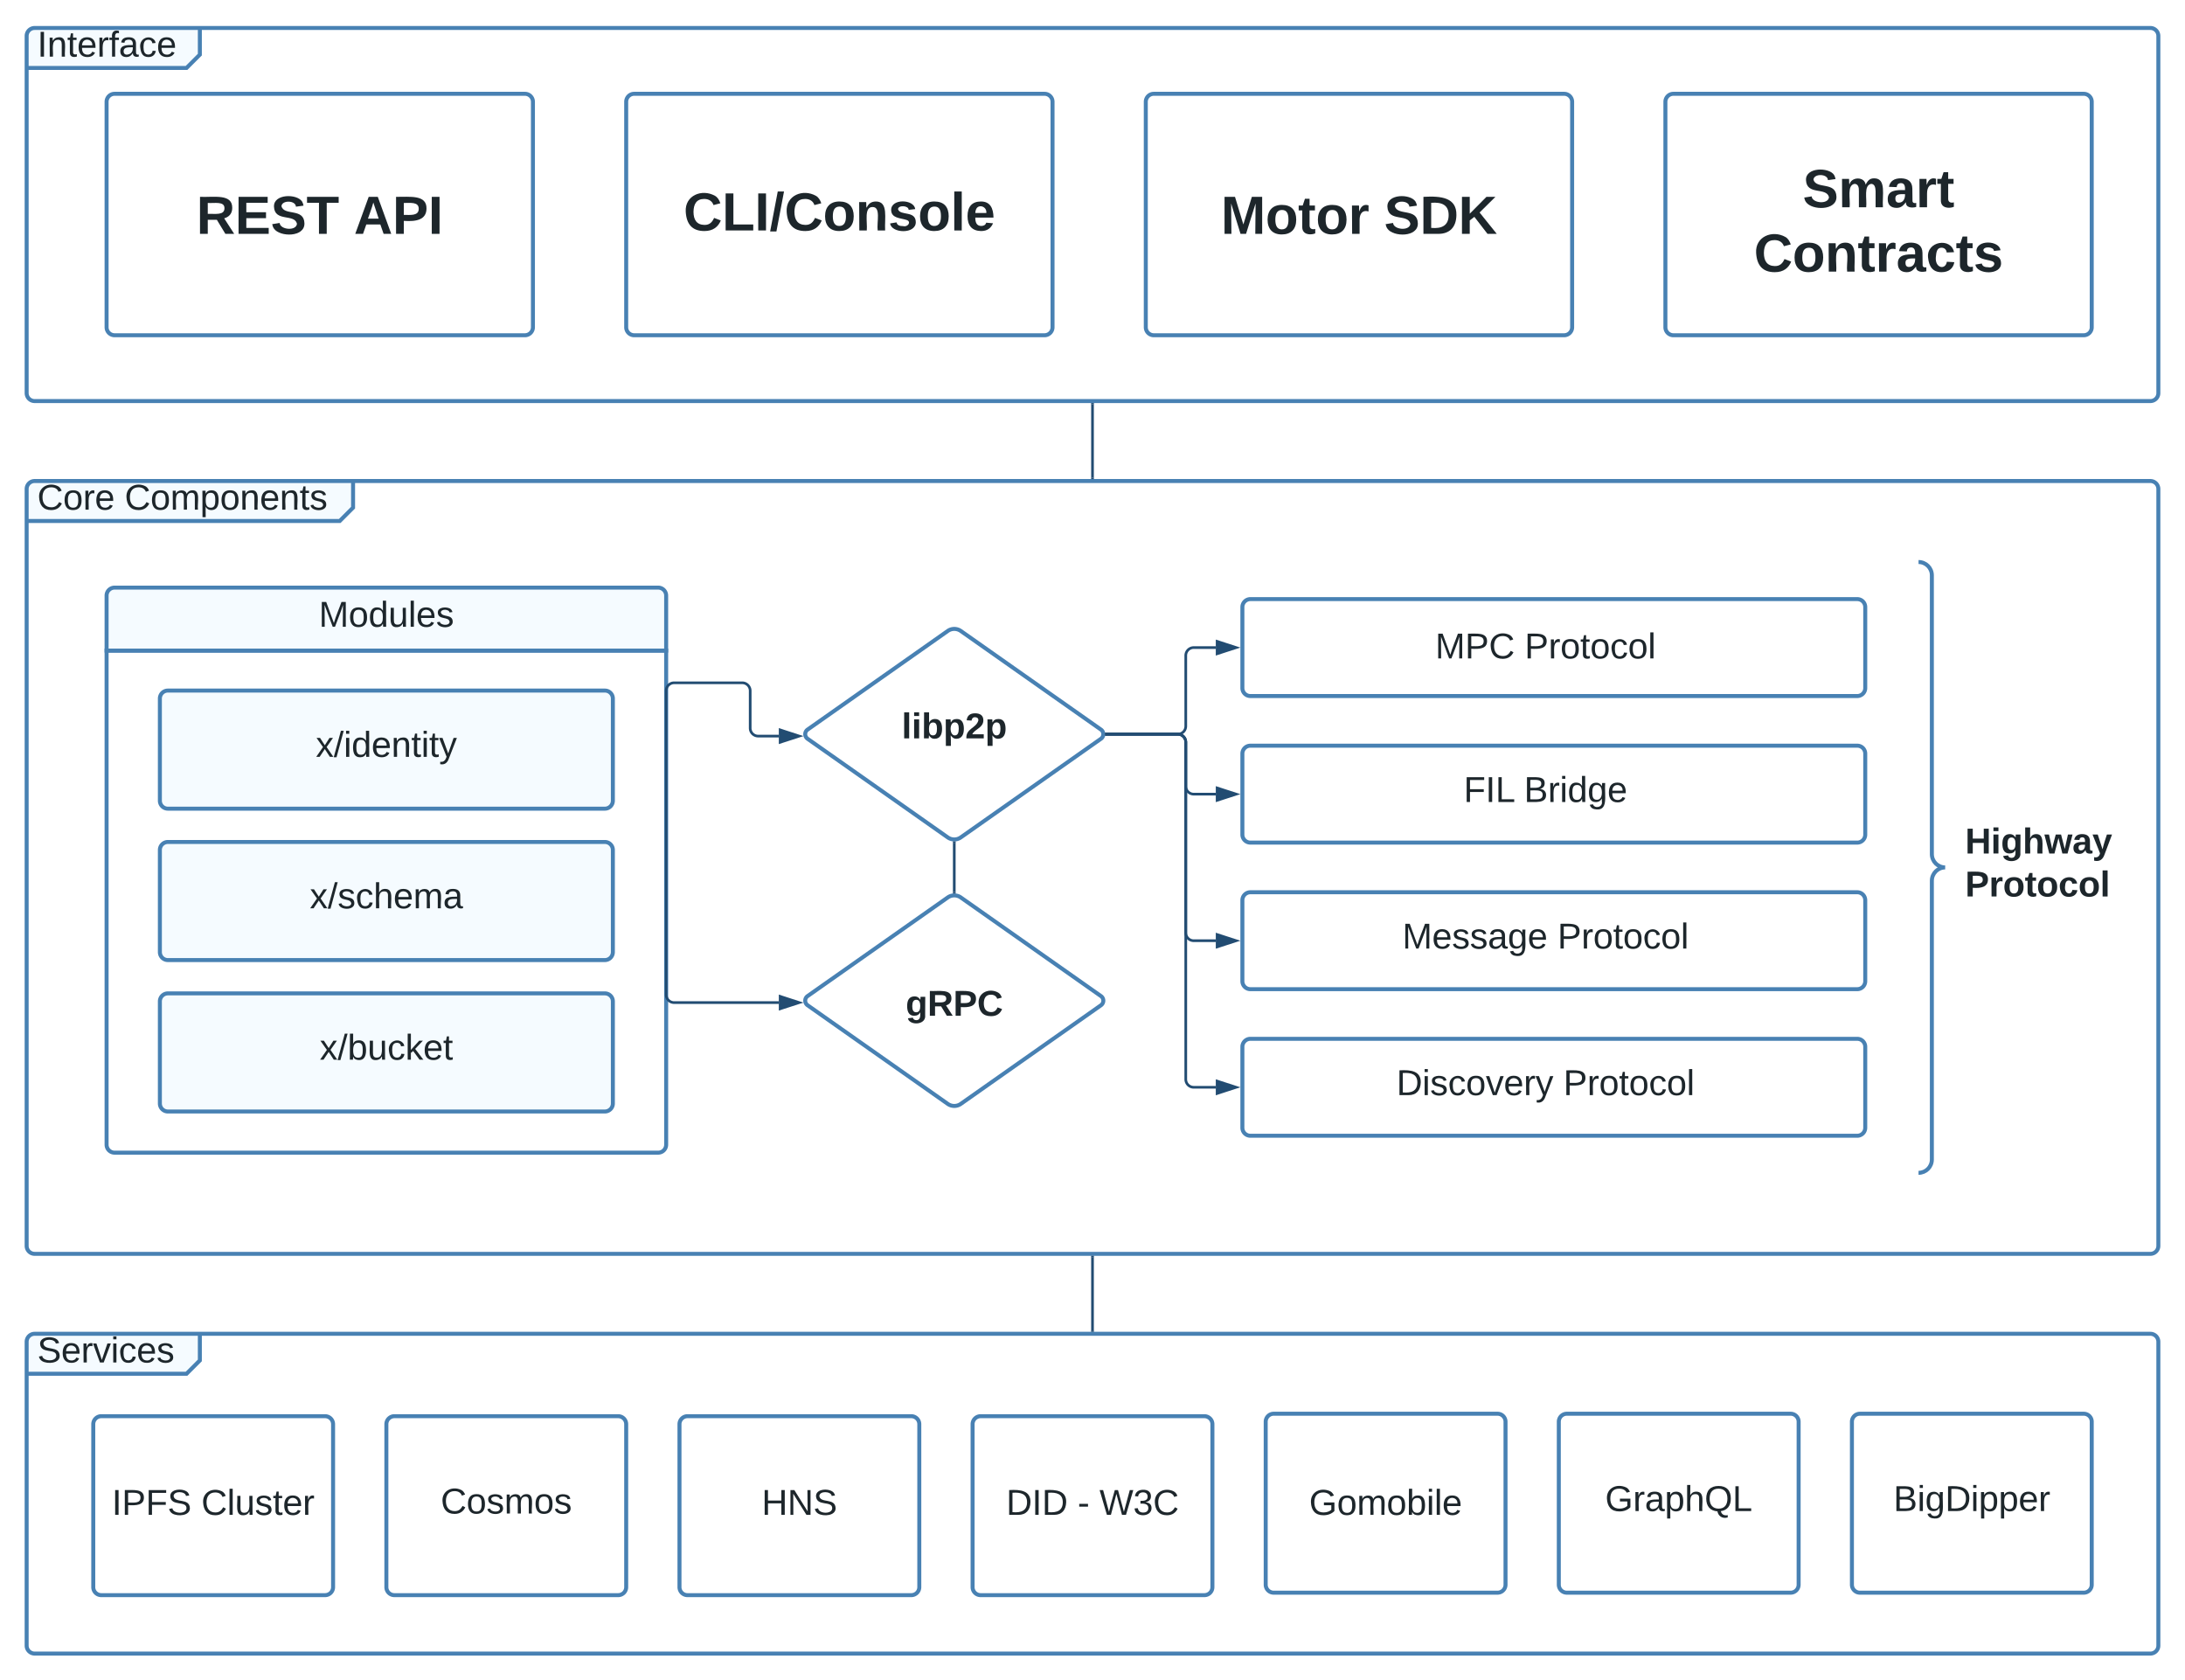 <svg xmlns="http://www.w3.org/2000/svg" xmlns:xlink="http://www.w3.org/1999/xlink" xmlns:lucid="lucid" width="1640" height="1261"><g transform="translate(-60 -39)" lucid:page-tab-id="0_0"><path d="M0 0h1760v1360H0z" fill="#fff"/><path d="M80 66a6 6 0 0 1 6-6h118a6 6 0 0 1 6 6v8a14.48 14.48 0 0 1-4.24 10.24l-1.52 1.52A14.48 14.48 0 0 1 194 90H86a6 6 0 0 1-6-6z" fill="#f5fbff"/><path d="M210 60v20l-10 10H80" stroke="#4881b3" stroke-width="3" fill="none"/><path d="M80 66a6 6 0 0 1 6-6h1588a6 6 0 0 1 6 6v268a6 6 0 0 1-6 6H86a6 6 0 0 1-6-6z" stroke="#4881b3" stroke-width="3" fill="none"/><use xlink:href="#a" transform="matrix(1,0,0,1,88,60) translate(0 21.511)"/><path d="M140 115.4a6 6 0 0 1 6-6h308a6 6 0 0 1 6 6v169.2a6 6 0 0 1-6 6H146a6 6 0 0 1-6-6zM530 115.4a6 6 0 0 1 6-6h308a6 6 0 0 1 6 6v169.2a6 6 0 0 1-6 6H536a6 6 0 0 1-6-6zM1310 115.4a6 6 0 0 1 6-6h308a6 6 0 0 1 6 6v169.2a6 6 0 0 1-6 6h-308a6 6 0 0 1-6-6zM920 115.4a6 6 0 0 1 6-6h308a6 6 0 0 1 6 6v169.2a6 6 0 0 1-6 6H926a6 6 0 0 1-6-6z" stroke="#4881b3" stroke-width="3" fill-opacity="0"/><path d="M80 406a6 6 0 0 1 6-6h233a6 6 0 0 1 6 6v8a14.48 14.48 0 0 1-4.24 10.24l-1.52 1.52A14.48 14.48 0 0 1 309 430H86a6 6 0 0 1-6-6z" fill="#f5fbff"/><path d="M325 400v20l-10 10H80" stroke="#4881b3" stroke-width="3" fill="none"/><path d="M80 406a6 6 0 0 1 6-6h1588a6 6 0 0 1 6 6v568a6 6 0 0 1-6 6H86a6 6 0 0 1-6-6z" stroke="#4881b3" stroke-width="3" fill="none"/><use xlink:href="#b" transform="matrix(1,0,0,1,88,400) translate(0 21.511)"/><use xlink:href="#c" transform="matrix(1,0,0,1,88,400) translate(65.579 21.511)"/><path d="M140 527.27V486a6 6 0 0 1 6-6h408a6 6 0 0 1 6 6v41.27z" stroke="#4881b3" stroke-width="3" fill="#f5fbff"/><path d="M560 527.27v370.8a6 6 0 0 1-6 6H146a6 6 0 0 1-6-6v-370.8z" stroke="#4881b3" stroke-width="3" fill="none"/><use xlink:href="#d" transform="matrix(1,0,0,1,140,480) translate(159.285 29.378)"/><path d="M992.5 494.63a6 6 0 0 1 6-6H1454a6 6 0 0 1 6 6v60.74a6 6 0 0 1-6 6H998.5a6 6 0 0 1-6-6zM771.34 512.55a8.53 8.53 0 0 1 9.82 0l105.18 74a4.22 4.22 0 0 1 0 6.9l-105.18 74a8.53 8.53 0 0 1-9.82 0l-105.18-74a4.22 4.22 0 0 1 0-6.9zM992.5 604.63a6 6 0 0 1 6-6H1454a6 6 0 0 1 6 6v60.74a6 6 0 0 1-6 6H998.5a6 6 0 0 1-6-6zM992.5 714.63a6 6 0 0 1 6-6H1454a6 6 0 0 1 6 6v60.74a6 6 0 0 1-6 6H998.5a6 6 0 0 1-6-6zM992.5 824.63a6 6 0 0 1 6-6H1454a6 6 0 0 1 6 6v60.74a6 6 0 0 1-6 6H998.5a6 6 0 0 1-6-6zM771.34 712.55a8.53 8.53 0 0 1 9.82 0l105.18 74a4.22 4.22 0 0 1 0 6.9l-105.18 74a8.53 8.53 0 0 1-9.82 0l-105.18-74a4.22 4.22 0 0 1 0-6.9z" stroke="#4881b3" stroke-width="3" fill-opacity="0"/><path d="M80 1046a6 6 0 0 1 6-6h118a6 6 0 0 1 6 6v8a14.48 14.48 0 0 1-4.24 10.24l-1.52 1.52A14.48 14.48 0 0 1 194 1070H86a6 6 0 0 1-6-6z" fill="#f5fbff"/><path d="M210 1040v20l-10 10H80" stroke="#4881b3" stroke-width="3" fill="none"/><path d="M80 1046a6 6 0 0 1 6-6h1588a6 6 0 0 1 6 6v228a6 6 0 0 1-6 6H86a6 6 0 0 1-6-6z" stroke="#4881b3" stroke-width="3" fill="none"/><use xlink:href="#e" transform="matrix(1,0,0,1,88,1040) translate(0 21.511)"/><path d="M130 1107.85a6 6 0 0 1 6-6h168a6 6 0 0 1 6 6v122.3a6 6 0 0 1-6 6H136a6 6 0 0 1-6-6zM350 1107.85a6 6 0 0 1 6-6h168a6 6 0 0 1 6 6v122.3a6 6 0 0 1-6 6H356a6 6 0 0 1-6-6zM570 1107.85a6 6 0 0 1 6-6h168a6 6 0 0 1 6 6v122.3a6 6 0 0 1-6 6H576a6 6 0 0 1-6-6zM790 1107.85a6 6 0 0 1 6-6h168a6 6 0 0 1 6 6v122.3a6 6 0 0 1-6 6H796a6 6 0 0 1-6-6zM1010 1106a6 6 0 0 1 6-6h168a6 6 0 0 1 6 6v122.3a6 6 0 0 1-6 6h-168a6 6 0 0 1-6-6zM1230 1106a6 6 0 0 1 6-6h168a6 6 0 0 1 6 6v122.3a6 6 0 0 1-6 6h-168a6 6 0 0 1-6-6zM1450 1106a6 6 0 0 1 6-6h168a6 6 0 0 1 6 6v122.3a6 6 0 0 1-6 6h-168a6 6 0 0 1-6-6z" stroke="#4881b3" stroke-width="3" fill-opacity="0"/><path d="M880 342.46v55.08" stroke="#224c72" stroke-width="2" fill="none"/><path d="M881 342.5h-2v-1.04h2zM881 398.54h-2v-1.03h2z" stroke="#224c72" stroke-width=".05" fill="#224c72"/><path d="M1500 466.8a6 6 0 0 1 6-6h68a6 6 0 0 1 6 6v446.4a6 6 0 0 1-6 6h-68a6 6 0 0 1-6-6z" fill="none"/><path d="M1500 919.2c5.52 0 10-4.47 10-10V700c0-5.52 4.48-10 10-10-5.52 0-10-4.48-10-10V470.8c0-5.53-4.48-10-10-10" stroke="#4881b3" stroke-width="3" fill="none"/><use xlink:href="#f" transform="matrix(1,0,0,1,1535,465.796) translate(0 213.744)"/><use xlink:href="#g" transform="matrix(1,0,0,1,1535,465.796) translate(0 246.011)"/><path d="M644.56 791.44H566a6 6 0 0 1-6-6v-228a6 6 0 0 1 6-6h51.07a6 6 0 0 1 6 6v28a6 6 0 0 0 6 6h15.5" stroke="#224c72" stroke-width="2" fill="none"/><path d="M659.83 791.44l-14.27 4.63v-9.27zM659.83 591.44l-14.27 4.63v-9.27z" stroke="#224c72" stroke-width="2" fill="#224c72"/><path d="M776.25 708.5v-37" stroke="#224c72" stroke-width="2" fill="none"/><path d="M777.25 709.56l-1-.06-1 .06v-1.1h2zM776.25 670.5l1-.06v1.1h-2v-1.1z" stroke="#224c72" stroke-width=".05" fill="#224c72"/><path d="M890.64 590H944a6 6 0 0 0 6-6v-53a6 6 0 0 1 6-6h16.53" stroke="#224c72" stroke-width="2" fill="none"/><path d="M890.67 591h-1.12l.1-1-.1-1h1.12z" stroke="#224c72" stroke-width=".05" fill="#224c72"/><path d="M987.8 525l-14.26 4.63v-9.26z" stroke="#224c72" stroke-width="2" fill="#224c72"/><path d="M890.64 590H944a6 6 0 0 1 6 6v33a6 6 0 0 0 6 6h16.53" stroke="#224c72" stroke-width="2" fill="none"/><path d="M890.67 591h-1.12l.1-1-.1-1h1.12z" stroke="#224c72" stroke-width=".05" fill="#224c72"/><path d="M987.8 635l-14.26 4.63v-9.26z" stroke="#224c72" stroke-width="2" fill="#224c72"/><path d="M890.64 590H944a6 6 0 0 1 6 6v143a6 6 0 0 0 6 6h16.53" stroke="#224c72" stroke-width="2" fill="none"/><path d="M890.67 591h-1.12l.1-1-.1-1h1.12z" stroke="#224c72" stroke-width=".05" fill="#224c72"/><path d="M987.8 745l-14.26 4.63v-9.26z" stroke="#224c72" stroke-width="2" fill="#224c72"/><path d="M890.64 590H944a6 6 0 0 1 6 6v253a6 6 0 0 0 6 6h16.53" stroke="#224c72" stroke-width="2" fill="none"/><path d="M890.67 591h-1.12l.1-1-.1-1h1.12z" stroke="#224c72" stroke-width=".05" fill="#224c72"/><path d="M987.8 855l-14.26 4.63v-9.26z" stroke="#224c72" stroke-width="2" fill="#224c72"/><path d="M880 982.46v55.08" stroke="#224c72" stroke-width="2" fill="none"/><path d="M881 982.5h-2v-1.04h2zM881 1038.54h-2v-1.03h2z" stroke="#224c72" stroke-width=".05" fill="#224c72"/><path d="M180 563.27a6 6 0 0 1 6-6h328a6 6 0 0 1 6 6v76.63a6 6 0 0 1-6 6H186a6 6 0 0 1-6-6z" stroke="#4881b3" stroke-width="3" fill="#f5fbff"/><use xlink:href="#h" transform="matrix(1,0,0,1,192,569.267) translate(105.044 37.761)"/><path d="M180 676.9a6 6 0 0 1 6-6h328a6 6 0 0 1 6 6v76.63a6 6 0 0 1-6 6H186a6 6 0 0 1-6-6z" stroke="#4881b3" stroke-width="3" fill="#f5fbff"/><use xlink:href="#i" transform="matrix(1,0,0,1,192,682.9) translate(100.525 37.761)"/><path d="M180 790.53a6 6 0 0 1 6-6h328a6 6 0 0 1 6 6v76.64a6 6 0 0 1-6 6H186a6 6 0 0 1-6-6z" stroke="#4881b3" stroke-width="3" fill="#f5fbff"/><use xlink:href="#j" transform="matrix(1,0,0,1,192,796.533) translate(107.957 37.761)"/><path d="M656.25 563.27a6 6 0 0 1 6-6h228a6 6 0 0 1 6 6v48a6 6 0 0 1-6 6h-228a6 6 0 0 1-6-6z" stroke="#000" stroke-opacity="0" stroke-width="2" fill="#fff" fill-opacity="0"/><use xlink:href="#k" transform="matrix(1,0,0,1,661.25,562.267) translate(75.526 30.886)"/><path d="M656.25 771.45a6 6 0 0 1 6-6h228a6 6 0 0 1 6 6v48a6 6 0 0 1-6 6h-228a6 6 0 0 1-6-6z" stroke="#000" stroke-opacity="0" stroke-width="2" fill="#fff" fill-opacity="0"/><use xlink:href="#l" transform="matrix(1,0,0,1,661.25,770.45) translate(78.513 30.886)"/><path d="M1100 503.27a6 6 0 0 1 6-6h228a6 6 0 0 1 6 6v48a6 6 0 0 1-6 6h-228a6 6 0 0 1-6-6z" stroke="#000" stroke-opacity="0" stroke-width="2" fill="#fff" fill-opacity="0"/><use xlink:href="#m" transform="matrix(1,0,0,1,1105,502.267) translate(32.242 30.886)"/><use xlink:href="#n" transform="matrix(1,0,0,1,1105,502.267) translate(99.315 30.886)"/><path d="M1100 611a6 6 0 0 1 6-6h228a6 6 0 0 1 6 6v48a6 6 0 0 1-6 6h-228a6 6 0 0 1-6-6z" stroke="#000" stroke-opacity="0" stroke-width="2" fill="#fff" fill-opacity="0"/><use xlink:href="#o" transform="matrix(1,0,0,1,1105,610) translate(53.604 30.886)"/><use xlink:href="#p" transform="matrix(1,0,0,1,1105,610) translate(98.867 30.886)"/><path d="M1100 721a6 6 0 0 1 6-6h228a6 6 0 0 1 6 6v48a6 6 0 0 1-6 6h-228a6 6 0 0 1-6-6z" stroke="#000" stroke-opacity="0" stroke-width="2" fill="#fff" fill-opacity="0"/><use xlink:href="#q" transform="matrix(1,0,0,1,1105,720) translate(7.556 30.886)"/><use xlink:href="#n" transform="matrix(1,0,0,1,1105,720) translate(124 30.886)"/><path d="M1100 831a6 6 0 0 1 6-6h228a6 6 0 0 1 6 6v48a6 6 0 0 1-6 6h-228a6 6 0 0 1-6-6z" stroke="#000" stroke-opacity="0" stroke-width="2" fill="#fff" fill-opacity="0"/><use xlink:href="#r" transform="matrix(1,0,0,1,1105,830) translate(3.15 30.886)"/><use xlink:href="#n" transform="matrix(1,0,0,1,1105,830) translate(128.407 30.886)"/><path d="M130 1146a6 6 0 0 1 6-6h168a6 6 0 0 1 6 6v48a6 6 0 0 1-6 6H136a6 6 0 0 1-6-6z" stroke="#000" stroke-opacity="0" stroke-width="2" fill="#fff" fill-opacity="0"/><use xlink:href="#s" transform="matrix(1,0,0,1,135,1145) translate(8.964 30.886)"/><use xlink:href="#t" transform="matrix(1,0,0,1,135,1145) translate(76.112 30.886)"/><path d="M350 1145a6 6 0 0 1 6-6h168a6 6 0 0 1 6 6v48a6 6 0 0 1-6 6H356a6 6 0 0 1-6-6z" stroke="#000" stroke-opacity="0" stroke-width="2" fill="#fff" fill-opacity="0"/><use xlink:href="#u" transform="matrix(1,0,0,1,355,1144) translate(35.778 30.886)"/><path d="M570 1146a6 6 0 0 1 6-6h168a6 6 0 0 1 6 6v48a6 6 0 0 1-6 6H576a6 6 0 0 1-6-6z" stroke="#000" stroke-opacity="0" stroke-width="2" fill="#fff" fill-opacity="0"/><use xlink:href="#v" transform="matrix(1,0,0,1,575,1145) translate(56.692 30.886)"/><path d="M790 1146a6 6 0 0 1 6-6h168a6 6 0 0 1 6 6v48a6 6 0 0 1-6 6H796a6 6 0 0 1-6-6z" stroke="#000" stroke-opacity="0" stroke-width="2" fill="#fff" fill-opacity="0"/><use xlink:href="#w" transform="matrix(1,0,0,1,795,1145) translate(20.205 30.886)"/><use xlink:href="#x" transform="matrix(1,0,0,1,795,1145) translate(73.834 30.886)"/><use xlink:href="#y" transform="matrix(1,0,0,1,795,1145) translate(90.191 30.886)"/><path d="M1010 1146a6 6 0 0 1 6-6h168a6 6 0 0 1 6 6v48a6 6 0 0 1-6 6h-168a6 6 0 0 1-6-6z" stroke="#000" stroke-opacity="0" stroke-width="2" fill="#fff" fill-opacity="0"/><use xlink:href="#z" transform="matrix(1,0,0,1,1015,1145) translate(27.6 30.886)"/><path d="M1230 1143.15a6 6 0 0 1 6-6h168a6 6 0 0 1 6 6v48a6 6 0 0 1-6 6h-168a6 6 0 0 1-6-6z" stroke="#000" stroke-opacity="0" stroke-width="2" fill="#fff" fill-opacity="0"/><use xlink:href="#A" transform="matrix(1,0,0,1,1235,1142.147) translate(29.766 30.886)"/><path d="M1450 1143.15a6 6 0 0 1 6-6h168a6 6 0 0 1 6 6v48a6 6 0 0 1-6 6h-168a6 6 0 0 1-6-6z" stroke="#000" stroke-opacity="0" stroke-width="2" fill="#fff" fill-opacity="0"/><use xlink:href="#B" transform="matrix(1,0,0,1,1455,1142.147) translate(26.143 30.886)"/><path d="M180 180.77a6 6 0 0 1 6-6h228a6 6 0 0 1 6 6v38.46a6 6 0 0 1-6 6H186a6 6 0 0 1-6-6z" stroke="#000" stroke-opacity="0" stroke-width="2" fill="#fff" fill-opacity="0"/><g><use xlink:href="#C" transform="matrix(1,0,0,1,185,179.767) translate(22.433 34.74)"/><use xlink:href="#D" transform="matrix(1,0,0,1,185,179.767) translate(140.642 34.74)"/></g><path d="M570 180.77a6 6 0 0 1 6-6h228a6 6 0 0 1 6 6v38.46a6 6 0 0 1-6 6H576a6 6 0 0 1-6-6z" stroke="#000" stroke-opacity="0" stroke-width="2" fill="#fff" fill-opacity="0"/><g><use xlink:href="#E" transform="matrix(1,0,0,1,575,179.767) translate(-1.98 32.178)"/></g><path d="M960 180.77a6 6 0 0 1 6-6h228a6 6 0 0 1 6 6v38.46a6 6 0 0 1-6 6H966a6 6 0 0 1-6-6z" stroke="#000" stroke-opacity="0" stroke-width="2" fill="#fff" fill-opacity="0"/><g><use xlink:href="#F" transform="matrix(1,0,0,1,965,179.767) translate(11.428 34.74)"/><use xlink:href="#G" transform="matrix(1,0,0,1,965,179.767) translate(133.882 34.74)"/></g><path d="M1350 163.38a6 6 0 0 1 6-6h228a6 6 0 0 1 6 6v73.24a6 6 0 0 1-6 6h-228a6 6 0 0 1-6-6z" stroke="#000" stroke-opacity="0" stroke-width="2" fill="#fff" fill-opacity="0"/><g><use xlink:href="#H" transform="matrix(1,0,0,1,1355,162.383) translate(58.074 32.178)"/><use xlink:href="#I" transform="matrix(1,0,0,1,1355,162.383) translate(21.427 80.444)"/></g><defs><path fill="#1d262b" d="M33 0v-248h34V0H33" id="J"/><path fill="#1d262b" d="M117-194c89-4 53 116 60 194h-32v-121c0-31-8-49-39-48C34-167 62-67 57 0H25l-1-190h30c1 10-1 24 2 32 11-22 29-35 61-36" id="K"/><path fill="#1d262b" d="M59-47c-2 24 18 29 38 22v24C64 9 27 4 27-40v-127H5v-23h24l9-43h21v43h35v23H59v120" id="L"/><path fill="#1d262b" d="M100-194c63 0 86 42 84 106H49c0 40 14 67 53 68 26 1 43-12 49-29l28 8c-11 28-37 45-77 45C44 4 14-33 15-96c1-61 26-98 85-98zm52 81c6-60-76-77-97-28-3 7-6 17-6 28h103" id="M"/><path fill="#1d262b" d="M114-163C36-179 61-72 57 0H25l-1-190h30c1 12-1 29 2 39 6-27 23-49 58-41v29" id="N"/><path fill="#1d262b" d="M101-234c-31-9-42 10-38 44h38v23H63V0H32v-167H5v-23h27c-7-52 17-82 69-68v24" id="O"/><path fill="#1d262b" d="M141-36C126-15 110 5 73 4 37 3 15-17 15-53c-1-64 63-63 125-63 3-35-9-54-41-54-24 1-41 7-42 31l-33-3c5-37 33-52 76-52 45 0 72 20 72 64v82c-1 20 7 32 28 27v20c-31 9-61-2-59-35zM48-53c0 20 12 33 32 33 41-3 63-29 60-74-43 2-92-5-92 41" id="P"/><path fill="#1d262b" d="M96-169c-40 0-48 33-48 73s9 75 48 75c24 0 41-14 43-38l32 2c-6 37-31 61-74 61-59 0-76-41-82-99-10-93 101-131 147-64 4 7 5 14 7 22l-32 3c-4-21-16-35-41-35" id="Q"/><g id="a"><use transform="matrix(0.075,0,0,0.075,0,0)" xlink:href="#J"/><use transform="matrix(0.075,0,0,0.075,7.469,0)" xlink:href="#K"/><use transform="matrix(0.075,0,0,0.075,22.407,0)" xlink:href="#L"/><use transform="matrix(0.075,0,0,0.075,29.877,0)" xlink:href="#M"/><use transform="matrix(0.075,0,0,0.075,44.815,0)" xlink:href="#N"/><use transform="matrix(0.075,0,0,0.075,53.703,0)" xlink:href="#O"/><use transform="matrix(0.075,0,0,0.075,61.172,0)" xlink:href="#P"/><use transform="matrix(0.075,0,0,0.075,76.11,0)" xlink:href="#Q"/><use transform="matrix(0.075,0,0,0.075,89.555,0)" xlink:href="#M"/></g><path fill="#1d262b" d="M212-179c-10-28-35-45-73-45-59 0-87 40-87 99 0 60 29 101 89 101 43 0 62-24 78-52l27 14C228-24 195 4 139 4 59 4 22-46 18-125c-6-104 99-153 187-111 19 9 31 26 39 46" id="R"/><path fill="#1d262b" d="M100-194c62-1 85 37 85 99 1 63-27 99-86 99S16-35 15-95c0-66 28-99 85-99zM99-20c44 1 53-31 53-75 0-43-8-75-51-75s-53 32-53 75 10 74 51 75" id="S"/><g id="b"><use transform="matrix(0.075,0,0,0.075,0,0)" xlink:href="#R"/><use transform="matrix(0.075,0,0,0.075,19.345,0)" xlink:href="#S"/><use transform="matrix(0.075,0,0,0.075,34.283,0)" xlink:href="#N"/><use transform="matrix(0.075,0,0,0.075,43.172,0)" xlink:href="#M"/></g><path fill="#1d262b" d="M210-169c-67 3-38 105-44 169h-31v-121c0-29-5-50-35-48C34-165 62-65 56 0H25l-1-190h30c1 10-1 24 2 32 10-44 99-50 107 0 11-21 27-35 58-36 85-2 47 119 55 194h-31v-121c0-29-5-49-35-48" id="T"/><path fill="#1d262b" d="M115-194c55 1 70 41 70 98S169 2 115 4C84 4 66-9 55-30l1 105H24l-1-265h31l2 30c10-21 28-34 59-34zm-8 174c40 0 45-34 45-75s-6-73-45-74c-42 0-51 32-51 76 0 43 10 73 51 73" id="U"/><path fill="#1d262b" d="M135-143c-3-34-86-38-87 0 15 53 115 12 119 90S17 21 10-45l28-5c4 36 97 45 98 0-10-56-113-15-118-90-4-57 82-63 122-42 12 7 21 19 24 35" id="V"/><g id="c"><use transform="matrix(0.075,0,0,0.075,0,0)" xlink:href="#R"/><use transform="matrix(0.075,0,0,0.075,19.345,0)" xlink:href="#S"/><use transform="matrix(0.075,0,0,0.075,34.283,0)" xlink:href="#T"/><use transform="matrix(0.075,0,0,0.075,56.616,0)" xlink:href="#U"/><use transform="matrix(0.075,0,0,0.075,71.554,0)" xlink:href="#S"/><use transform="matrix(0.075,0,0,0.075,86.493,0)" xlink:href="#K"/><use transform="matrix(0.075,0,0,0.075,101.431,0)" xlink:href="#M"/><use transform="matrix(0.075,0,0,0.075,116.369,0)" xlink:href="#K"/><use transform="matrix(0.075,0,0,0.075,131.307,0)" xlink:href="#L"/><use transform="matrix(0.075,0,0,0.075,138.777,0)" xlink:href="#V"/></g><path fill="#1d262b" d="M240 0l2-218c-23 76-54 145-80 218h-23L58-218 59 0H30v-248h44l77 211c21-75 51-140 76-211h43V0h-30" id="W"/><path fill="#1d262b" d="M85-194c31 0 48 13 60 33l-1-100h32l1 261h-30c-2-10 0-23-3-31C134-8 116 4 85 4 32 4 16-35 15-94c0-66 23-100 70-100zm9 24c-40 0-46 34-46 75 0 40 6 74 45 74 42 0 51-32 51-76 0-42-9-74-50-73" id="X"/><path fill="#1d262b" d="M84 4C-5 8 30-112 23-190h32v120c0 31 7 50 39 49 72-2 45-101 50-169h31l1 190h-30c-1-10 1-25-2-33-11 22-28 36-60 37" id="Y"/><path fill="#1d262b" d="M24 0v-261h32V0H24" id="Z"/><g id="d"><use transform="matrix(0.075,0,0,0.075,0,0)" xlink:href="#W"/><use transform="matrix(0.075,0,0,0.075,22.333,0)" xlink:href="#S"/><use transform="matrix(0.075,0,0,0.075,37.271,0)" xlink:href="#X"/><use transform="matrix(0.075,0,0,0.075,52.209,0)" xlink:href="#Y"/><use transform="matrix(0.075,0,0,0.075,67.148,0)" xlink:href="#Z"/><use transform="matrix(0.075,0,0,0.075,73.048,0)" xlink:href="#M"/><use transform="matrix(0.075,0,0,0.075,87.986,0)" xlink:href="#V"/></g><path fill="#1d262b" d="M185-189c-5-48-123-54-124 2 14 75 158 14 163 119 3 78-121 87-175 55-17-10-28-26-33-46l33-7c5 56 141 63 141-1 0-78-155-14-162-118-5-82 145-84 179-34 5 7 8 16 11 25" id="aa"/><path fill="#1d262b" d="M108 0H70L1-190h34L89-25l56-165h34" id="ab"/><path fill="#1d262b" d="M24-231v-30h32v30H24zM24 0v-190h32V0H24" id="ac"/><g id="e"><use transform="matrix(0.075,0,0,0.075,0,0)" xlink:href="#aa"/><use transform="matrix(0.075,0,0,0.075,17.926,0)" xlink:href="#M"/><use transform="matrix(0.075,0,0,0.075,32.864,0)" xlink:href="#N"/><use transform="matrix(0.075,0,0,0.075,41.752,0)" xlink:href="#ab"/><use transform="matrix(0.075,0,0,0.075,55.197,0)" xlink:href="#ac"/><use transform="matrix(0.075,0,0,0.075,61.098,0)" xlink:href="#Q"/><use transform="matrix(0.075,0,0,0.075,74.542,0)" xlink:href="#M"/><use transform="matrix(0.075,0,0,0.075,89.48,0)" xlink:href="#V"/></g><path fill="#1d262b" d="M186 0v-106H76V0H24v-248h52v99h110v-99h50V0h-50" id="ad"/><path fill="#1d262b" d="M25-224v-37h50v37H25zM25 0v-190h50V0H25" id="ae"/><path fill="#1d262b" d="M195-6C206 82 75 100 31 46c-4-6-6-13-8-21l49-6c3 16 16 24 34 25 40 0 42-37 40-79-11 22-30 35-61 35-53 0-70-43-70-97 0-56 18-96 73-97 30 0 46 14 59 34l2-30h47zm-90-29c32 0 41-27 41-63 0-35-9-62-40-62-32 0-39 29-40 63 0 36 9 62 39 62" id="af"/><path fill="#1d262b" d="M114-157C55-157 80-60 75 0H25v-261h50l-1 109c12-26 28-41 61-42 86-1 58 113 63 194h-50c-7-57 23-157-34-157" id="ag"/><path fill="#1d262b" d="M231 0h-52l-39-155L100 0H48L-1-190h46L77-45c9-52 24-97 36-145h53l37 145 32-145h46" id="ah"/><path fill="#1d262b" d="M133-34C117-15 103 5 69 4 32 3 11-16 11-54c-1-60 55-63 116-61 1-26-3-47-28-47-18 1-26 9-28 27l-52-2c7-38 36-58 82-57s74 22 75 68l1 82c-1 14 12 18 25 15v27c-30 8-71 5-69-32zm-48 3c29 0 43-24 42-57-32 0-66-3-65 30 0 17 8 27 23 27" id="ai"/><path fill="#1d262b" d="M123 10C108 53 80 86 19 72V37c35 8 53-11 59-39L3-190h52l48 148c12-52 28-100 44-148h51" id="aj"/><g id="f"><use transform="matrix(0.075,0,0,0.075,0,0)" xlink:href="#ad"/><use transform="matrix(0.075,0,0,0.075,19.345,0)" xlink:href="#ae"/><use transform="matrix(0.075,0,0,0.075,26.814,0)" xlink:href="#af"/><use transform="matrix(0.075,0,0,0.075,43.172,0)" xlink:href="#ag"/><use transform="matrix(0.075,0,0,0.075,59.529,0)" xlink:href="#ah"/><use transform="matrix(0.075,0,0,0.075,80.443,0)" xlink:href="#ai"/><use transform="matrix(0.075,0,0,0.075,95.381,0)" xlink:href="#aj"/></g><path fill="#1d262b" d="M24-248c93 1 206-16 204 79-1 75-69 88-152 82V0H24v-248zm52 121c47 0 100 7 100-41 0-47-54-39-100-39v80" id="ak"/><path fill="#1d262b" d="M135-150c-39-12-60 13-60 57V0H25l-1-190h47c2 13-1 29 3 40 6-28 27-53 61-41v41" id="al"/><path fill="#1d262b" d="M110-194c64 0 96 36 96 99 0 64-35 99-97 99-61 0-95-36-95-99 0-62 34-99 96-99zm-1 164c35 0 45-28 45-65 0-40-10-65-43-65-34 0-45 26-45 65 0 36 10 65 43 65" id="am"/><path fill="#1d262b" d="M115-3C79 11 28 4 28-45v-112H4v-33h27l15-45h31v45h36v33H77v99c-1 23 16 31 38 25v30" id="an"/><path fill="#1d262b" d="M190-63c-7 42-38 67-86 67-59 0-84-38-90-98-12-110 154-137 174-36l-49 2c-2-19-15-32-35-32-30 0-35 28-38 64-6 74 65 87 74 30" id="ao"/><path fill="#1d262b" d="M25 0v-261h50V0H25" id="ap"/><g id="g"><use transform="matrix(0.075,0,0,0.075,0,0)" xlink:href="#ak"/><use transform="matrix(0.075,0,0,0.075,17.926,0)" xlink:href="#al"/><use transform="matrix(0.075,0,0,0.075,28.383,0)" xlink:href="#am"/><use transform="matrix(0.075,0,0,0.075,44.74,0)" xlink:href="#an"/><use transform="matrix(0.075,0,0,0.075,53.628,0)" xlink:href="#am"/><use transform="matrix(0.075,0,0,0.075,69.986,0)" xlink:href="#ao"/><use transform="matrix(0.075,0,0,0.075,84.924,0)" xlink:href="#am"/><use transform="matrix(0.075,0,0,0.075,101.281,0)" xlink:href="#ap"/></g><path fill="#1d262b" d="M141 0L90-78 38 0H4l68-98-65-92h35l48 74 47-74h35l-64 92 68 98h-35" id="aq"/><path fill="#1d262b" d="M0 4l72-265h28L28 4H0" id="ar"/><path fill="#1d262b" d="M179-190L93 31C79 59 56 82 12 73V49c39 6 53-20 64-50L1-190h34L92-34l54-156h33" id="as"/><g id="h"><use transform="matrix(0.075,0,0,0.075,0,0)" xlink:href="#aq"/><use transform="matrix(0.075,0,0,0.075,13.444,0)" xlink:href="#ar"/><use transform="matrix(0.075,0,0,0.075,20.914,0)" xlink:href="#ac"/><use transform="matrix(0.075,0,0,0.075,26.814,0)" xlink:href="#X"/><use transform="matrix(0.075,0,0,0.075,41.752,0)" xlink:href="#M"/><use transform="matrix(0.075,0,0,0.075,56.691,0)" xlink:href="#K"/><use transform="matrix(0.075,0,0,0.075,71.629,0)" xlink:href="#L"/><use transform="matrix(0.075,0,0,0.075,79.098,0)" xlink:href="#ac"/><use transform="matrix(0.075,0,0,0.075,84.999,0)" xlink:href="#L"/><use transform="matrix(0.075,0,0,0.075,92.468,0)" xlink:href="#as"/></g><path fill="#1d262b" d="M106-169C34-169 62-67 57 0H25v-261h32l-1 103c12-21 28-36 61-36 89 0 53 116 60 194h-32v-121c2-32-8-49-39-48" id="at"/><g id="i"><use transform="matrix(0.075,0,0,0.075,0,0)" xlink:href="#aq"/><use transform="matrix(0.075,0,0,0.075,13.444,0)" xlink:href="#ar"/><use transform="matrix(0.075,0,0,0.075,20.914,0)" xlink:href="#V"/><use transform="matrix(0.075,0,0,0.075,34.358,0)" xlink:href="#Q"/><use transform="matrix(0.075,0,0,0.075,47.802,0)" xlink:href="#at"/><use transform="matrix(0.075,0,0,0.075,62.741,0)" xlink:href="#M"/><use transform="matrix(0.075,0,0,0.075,77.679,0)" xlink:href="#T"/><use transform="matrix(0.075,0,0,0.075,100.012,0)" xlink:href="#P"/></g><path fill="#1d262b" d="M115-194c53 0 69 39 70 98 0 66-23 100-70 100C84 3 66-7 56-30L54 0H23l1-261h32v101c10-23 28-34 59-34zm-8 174c40 0 45-34 45-75 0-40-5-75-45-74-42 0-51 32-51 76 0 43 10 73 51 73" id="au"/><path fill="#1d262b" d="M143 0L79-87 56-68V0H24v-261h32v163l83-92h37l-77 82L181 0h-38" id="av"/><g id="j"><use transform="matrix(0.075,0,0,0.075,0,0)" xlink:href="#aq"/><use transform="matrix(0.075,0,0,0.075,13.444,0)" xlink:href="#ar"/><use transform="matrix(0.075,0,0,0.075,20.914,0)" xlink:href="#au"/><use transform="matrix(0.075,0,0,0.075,35.852,0)" xlink:href="#Y"/><use transform="matrix(0.075,0,0,0.075,50.79,0)" xlink:href="#Q"/><use transform="matrix(0.075,0,0,0.075,64.235,0)" xlink:href="#av"/><use transform="matrix(0.075,0,0,0.075,77.679,0)" xlink:href="#M"/><use transform="matrix(0.075,0,0,0.075,92.617,0)" xlink:href="#L"/></g><path fill="#1d262b" d="M135-194c52 0 70 43 70 98 0 56-19 99-73 100-30 1-46-15-58-35L72 0H24l1-261h50v104c11-23 29-37 60-37zM114-30c31 0 40-27 40-66 0-37-7-63-39-63s-41 28-41 65c0 36 8 64 40 64" id="aw"/><path fill="#1d262b" d="M135-194c53 0 70 44 70 98 0 56-19 98-73 100-31 1-45-17-59-34 3 33 2 69 2 105H25l-1-265h48c2 10 0 23 3 31 11-24 29-35 60-35zM114-30c33 0 39-31 40-66 0-38-9-64-40-64-56 0-55 130 0 130" id="ax"/><path fill="#1d262b" d="M182-182c0 78-84 86-111 141h115V0H12c-6-101 99-100 120-180 1-22-12-31-33-32-23 0-32 14-35 34l-49-3c5-45 32-70 84-70 51 0 83 22 83 69" id="ay"/><g id="k"><use transform="matrix(0.075,0,0,0.075,0,0)" xlink:href="#ap"/><use transform="matrix(0.075,0,0,0.075,7.469,0)" xlink:href="#ae"/><use transform="matrix(0.075,0,0,0.075,14.938,0)" xlink:href="#aw"/><use transform="matrix(0.075,0,0,0.075,31.296,0)" xlink:href="#ax"/><use transform="matrix(0.075,0,0,0.075,47.653,0)" xlink:href="#ay"/><use transform="matrix(0.075,0,0,0.075,62.591,0)" xlink:href="#ax"/></g><path fill="#1d262b" d="M240-174c0 40-23 61-54 70L253 0h-59l-57-94H76V0H24v-248c93 4 217-23 216 74zM76-134c48-2 112 12 112-38 0-48-66-32-112-35v73" id="az"/><path fill="#1d262b" d="M67-125c0 53 21 87 73 88 37 1 54-22 65-47l45 17C233-25 199 4 140 4 58 4 20-42 15-125 8-235 124-281 211-232c18 10 29 29 36 50l-46 12c-8-25-30-41-62-41-52 0-71 34-72 86" id="aA"/><g id="l"><use transform="matrix(0.075,0,0,0.075,0,0)" xlink:href="#af"/><use transform="matrix(0.075,0,0,0.075,16.357,0)" xlink:href="#az"/><use transform="matrix(0.075,0,0,0.075,35.702,0)" xlink:href="#ak"/><use transform="matrix(0.075,0,0,0.075,53.628,0)" xlink:href="#aA"/></g><path fill="#1d262b" d="M30-248c87 1 191-15 191 75 0 78-77 80-158 76V0H30v-248zm33 125c57 0 124 11 124-50 0-59-68-47-124-48v98" id="aB"/><g id="m"><use transform="matrix(0.075,0,0,0.075,0,0)" xlink:href="#W"/><use transform="matrix(0.075,0,0,0.075,22.333,0)" xlink:href="#aB"/><use transform="matrix(0.075,0,0,0.075,40.259,0)" xlink:href="#R"/></g><g id="n"><use transform="matrix(0.075,0,0,0.075,0,0)" xlink:href="#aB"/><use transform="matrix(0.075,0,0,0.075,17.926,0)" xlink:href="#N"/><use transform="matrix(0.075,0,0,0.075,26.814,0)" xlink:href="#S"/><use transform="matrix(0.075,0,0,0.075,41.752,0)" xlink:href="#L"/><use transform="matrix(0.075,0,0,0.075,49.222,0)" xlink:href="#S"/><use transform="matrix(0.075,0,0,0.075,64.16,0)" xlink:href="#Q"/><use transform="matrix(0.075,0,0,0.075,77.604,0)" xlink:href="#S"/><use transform="matrix(0.075,0,0,0.075,92.543,0)" xlink:href="#Z"/></g><path fill="#1d262b" d="M63-220v92h138v28H63V0H30v-248h175v28H63" id="aC"/><path fill="#1d262b" d="M30 0v-248h33v221h125V0H30" id="aD"/><g id="o"><use transform="matrix(0.075,0,0,0.075,0,0)" xlink:href="#aC"/><use transform="matrix(0.075,0,0,0.075,16.357,0)" xlink:href="#J"/><use transform="matrix(0.075,0,0,0.075,23.827,0)" xlink:href="#aD"/></g><path fill="#1d262b" d="M160-131c35 5 61 23 61 61C221 17 115-2 30 0v-248c76 3 177-17 177 60 0 33-19 50-47 57zm-97-11c50-1 110 9 110-42 0-47-63-36-110-37v79zm0 115c55-2 124 14 124-45 0-56-70-42-124-44v89" id="aE"/><path fill="#1d262b" d="M177-190C167-65 218 103 67 71c-23-6-38-20-44-43l32-5c15 47 100 32 89-28v-30C133-14 115 1 83 1 29 1 15-40 15-95c0-56 16-97 71-98 29-1 48 16 59 35 1-10 0-23 2-32h30zM94-22c36 0 50-32 50-73 0-42-14-75-50-75-39 0-46 34-46 75s6 73 46 73" id="aF"/><g id="p"><use transform="matrix(0.075,0,0,0.075,0,0)" xlink:href="#aE"/><use transform="matrix(0.075,0,0,0.075,17.926,0)" xlink:href="#N"/><use transform="matrix(0.075,0,0,0.075,26.814,0)" xlink:href="#ac"/><use transform="matrix(0.075,0,0,0.075,32.715,0)" xlink:href="#X"/><use transform="matrix(0.075,0,0,0.075,47.653,0)" xlink:href="#aF"/><use transform="matrix(0.075,0,0,0.075,62.591,0)" xlink:href="#M"/></g><g id="q"><use transform="matrix(0.075,0,0,0.075,0,0)" xlink:href="#W"/><use transform="matrix(0.075,0,0,0.075,22.333,0)" xlink:href="#M"/><use transform="matrix(0.075,0,0,0.075,37.271,0)" xlink:href="#V"/><use transform="matrix(0.075,0,0,0.075,50.715,0)" xlink:href="#V"/><use transform="matrix(0.075,0,0,0.075,64.16,0)" xlink:href="#P"/><use transform="matrix(0.075,0,0,0.075,79.098,0)" xlink:href="#aF"/><use transform="matrix(0.075,0,0,0.075,94.036,0)" xlink:href="#M"/></g><path fill="#1d262b" d="M30-248c118-7 216 8 213 122C240-48 200 0 122 0H30v-248zM63-27c89 8 146-16 146-99s-60-101-146-95v194" id="aG"/><g id="r"><use transform="matrix(0.075,0,0,0.075,0,0)" xlink:href="#aG"/><use transform="matrix(0.075,0,0,0.075,19.345,0)" xlink:href="#ac"/><use transform="matrix(0.075,0,0,0.075,25.246,0)" xlink:href="#V"/><use transform="matrix(0.075,0,0,0.075,38.69,0)" xlink:href="#Q"/><use transform="matrix(0.075,0,0,0.075,52.135,0)" xlink:href="#S"/><use transform="matrix(0.075,0,0,0.075,67.073,0)" xlink:href="#ab"/><use transform="matrix(0.075,0,0,0.075,80.517,0)" xlink:href="#M"/><use transform="matrix(0.075,0,0,0.075,95.456,0)" xlink:href="#N"/><use transform="matrix(0.075,0,0,0.075,104.344,0)" xlink:href="#as"/></g><g id="s"><use transform="matrix(0.075,0,0,0.075,0,0)" xlink:href="#J"/><use transform="matrix(0.075,0,0,0.075,7.469,0)" xlink:href="#aB"/><use transform="matrix(0.075,0,0,0.075,25.395,0)" xlink:href="#aC"/><use transform="matrix(0.075,0,0,0.075,41.752,0)" xlink:href="#aa"/></g><g id="t"><use transform="matrix(0.075,0,0,0.075,0,0)" xlink:href="#R"/><use transform="matrix(0.075,0,0,0.075,19.345,0)" xlink:href="#Z"/><use transform="matrix(0.075,0,0,0.075,25.246,0)" xlink:href="#Y"/><use transform="matrix(0.075,0,0,0.075,40.184,0)" xlink:href="#V"/><use transform="matrix(0.075,0,0,0.075,53.628,0)" xlink:href="#L"/><use transform="matrix(0.075,0,0,0.075,61.098,0)" xlink:href="#M"/><use transform="matrix(0.075,0,0,0.075,76.036,0)" xlink:href="#N"/></g><g id="u"><use transform="matrix(0.075,0,0,0.075,0,0)" xlink:href="#R"/><use transform="matrix(0.075,0,0,0.075,19.345,0)" xlink:href="#S"/><use transform="matrix(0.075,0,0,0.075,34.283,0)" xlink:href="#V"/><use transform="matrix(0.075,0,0,0.075,47.728,0)" xlink:href="#T"/><use transform="matrix(0.075,0,0,0.075,70.06,0)" xlink:href="#S"/><use transform="matrix(0.075,0,0,0.075,84.999,0)" xlink:href="#V"/></g><path fill="#1d262b" d="M197 0v-115H63V0H30v-248h33v105h134v-105h34V0h-34" id="aH"/><path fill="#1d262b" d="M190 0L58-211 59 0H30v-248h39L202-35l-2-213h31V0h-41" id="aI"/><g id="v"><use transform="matrix(0.075,0,0,0.075,0,0)" xlink:href="#aH"/><use transform="matrix(0.075,0,0,0.075,19.345,0)" xlink:href="#aI"/><use transform="matrix(0.075,0,0,0.075,38.69,0)" xlink:href="#aa"/></g><g id="w"><use transform="matrix(0.075,0,0,0.075,0,0)" xlink:href="#aG"/><use transform="matrix(0.075,0,0,0.075,19.345,0)" xlink:href="#J"/><use transform="matrix(0.075,0,0,0.075,26.814,0)" xlink:href="#aG"/></g><path fill="#1d262b" d="M16-82v-28h88v28H16" id="aJ"/><use transform="matrix(0.075,0,0,0.075,0,0)" xlink:href="#aJ" id="x"/><path fill="#1d262b" d="M266 0h-40l-56-210L115 0H75L2-248h35L96-30l15-64 43-154h32l59 218 59-218h35" id="aK"/><path fill="#1d262b" d="M126-127c33 6 58 20 58 59 0 88-139 92-164 29-3-8-5-16-6-25l32-3c6 27 21 44 54 44 32 0 52-15 52-46 0-38-36-46-79-43v-28c39 1 72-4 72-42 0-27-17-43-46-43-28 0-47 15-49 41l-32-3c6-42 35-63 81-64 48-1 79 21 79 65 0 36-21 52-52 59" id="aL"/><g id="y"><use transform="matrix(0.075,0,0,0.075,0,0)" xlink:href="#aK"/><use transform="matrix(0.075,0,0,0.075,25.32,0)" xlink:href="#aL"/><use transform="matrix(0.075,0,0,0.075,40.259,0)" xlink:href="#R"/></g><path fill="#1d262b" d="M143 4C61 4 22-44 18-125c-5-107 100-154 193-111 17 8 29 25 37 43l-32 9c-13-25-37-40-76-40-61 0-88 39-88 99 0 61 29 100 91 101 35 0 62-11 79-27v-45h-74v-28h105v86C228-13 192 4 143 4" id="aM"/><g id="z"><use transform="matrix(0.075,0,0,0.075,0,0)" xlink:href="#aM"/><use transform="matrix(0.075,0,0,0.075,20.914,0)" xlink:href="#S"/><use transform="matrix(0.075,0,0,0.075,35.852,0)" xlink:href="#T"/><use transform="matrix(0.075,0,0,0.075,58.185,0)" xlink:href="#S"/><use transform="matrix(0.075,0,0,0.075,73.123,0)" xlink:href="#au"/><use transform="matrix(0.075,0,0,0.075,88.061,0)" xlink:href="#ac"/><use transform="matrix(0.075,0,0,0.075,93.962,0)" xlink:href="#Z"/><use transform="matrix(0.075,0,0,0.075,99.862,0)" xlink:href="#M"/></g><path fill="#1d262b" d="M140-251c81 0 123 46 123 126C263-53 228-8 163 1c7 30 30 48 69 40v23c-55 16-95-15-103-61C56-3 17-48 17-125c0-80 42-126 123-126zm0 227c63 0 89-41 89-101s-29-99-89-99c-61 0-89 39-89 99S79-25 140-24" id="aN"/><g id="A"><use transform="matrix(0.075,0,0,0.075,0,0)" xlink:href="#aM"/><use transform="matrix(0.075,0,0,0.075,20.914,0)" xlink:href="#N"/><use transform="matrix(0.075,0,0,0.075,29.802,0)" xlink:href="#P"/><use transform="matrix(0.075,0,0,0.075,44.74,0)" xlink:href="#U"/><use transform="matrix(0.075,0,0,0.075,59.678,0)" xlink:href="#at"/><use transform="matrix(0.075,0,0,0.075,74.617,0)" xlink:href="#aN"/><use transform="matrix(0.075,0,0,0.075,95.53,0)" xlink:href="#aD"/></g><g id="B"><use transform="matrix(0.075,0,0,0.075,0,0)" xlink:href="#aE"/><use transform="matrix(0.075,0,0,0.075,17.926,0)" xlink:href="#ac"/><use transform="matrix(0.075,0,0,0.075,23.827,0)" xlink:href="#aF"/><use transform="matrix(0.075,0,0,0.075,38.765,0)" xlink:href="#aG"/><use transform="matrix(0.075,0,0,0.075,58.11,0)" xlink:href="#ac"/><use transform="matrix(0.075,0,0,0.075,64.01,0)" xlink:href="#U"/><use transform="matrix(0.075,0,0,0.075,78.949,0)" xlink:href="#U"/><use transform="matrix(0.075,0,0,0.075,93.887,0)" xlink:href="#M"/><use transform="matrix(0.075,0,0,0.075,108.825,0)" xlink:href="#N"/></g><path fill="#1d262b" d="M24 0v-248h195v40H76v63h132v40H76v65h150V0H24" id="aO"/><path fill="#1d262b" d="M169-182c-1-43-94-46-97-3 18 66 151 10 154 114 3 95-165 93-204 36-6-8-10-19-12-30l50-8c3 46 112 56 116 5-17-69-150-10-154-114-4-87 153-88 188-35 5 8 8 18 10 28" id="aP"/><path fill="#1d262b" d="M136-208V0H84v-208H4v-40h212v40h-80" id="aQ"/><g id="C"><use transform="matrix(0.112,0,0,0.112,0,0)" xlink:href="#az"/><use transform="matrix(0.112,0,0,0.112,28.938,0)" xlink:href="#aO"/><use transform="matrix(0.112,0,0,0.112,55.752,0)" xlink:href="#aP"/><use transform="matrix(0.112,0,0,0.112,82.567,0)" xlink:href="#aQ"/></g><path fill="#1d262b" d="M199 0l-22-63H83L61 0H9l90-248h61L250 0h-51zm-33-102l-36-108c-10 38-24 72-36 108h72" id="aR"/><path fill="#1d262b" d="M24 0v-248h52V0H24" id="aS"/><g id="D"><use transform="matrix(0.112,0,0,0.112,0,0)" xlink:href="#aR"/><use transform="matrix(0.112,0,0,0.112,28.938,0)" xlink:href="#ak"/><use transform="matrix(0.112,0,0,0.112,55.752,0)" xlink:href="#aS"/></g><path fill="#1d262b" d="M24 0v-248h52v208h133V0H24" id="aT"/><path fill="#1d262b" d="M4 7l51-268h42L46 7H4" id="aU"/><path fill="#1d262b" d="M135-194c87-1 58 113 63 194h-50c-7-57 23-157-34-157-59 0-34 97-39 157H25l-1-190h47c2 12-1 28 3 38 12-26 28-41 61-42" id="aV"/><path fill="#1d262b" d="M137-138c1-29-70-34-71-4 15 46 118 7 119 86 1 83-164 76-172 9l43-7c4 19 20 25 44 25 33 8 57-30 24-41C81-84 22-81 20-136c-2-80 154-74 161-7" id="aW"/><path fill="#1d262b" d="M185-48c-13 30-37 53-82 52C43 2 14-33 14-96s30-98 90-98c62 0 83 45 84 108H66c0 31 8 55 39 56 18 0 30-7 34-22zm-45-69c5-46-57-63-70-21-2 6-4 13-4 21h74" id="aX"/><g id="E"><use transform="matrix(0.112,0,0,0.112,0,0)" xlink:href="#aA"/><use transform="matrix(0.112,0,0,0.112,28.938,0)" xlink:href="#aT"/><use transform="matrix(0.112,0,0,0.112,53.406,0)" xlink:href="#aS"/><use transform="matrix(0.112,0,0,0.112,64.579,0)" xlink:href="#aU"/><use transform="matrix(0.112,0,0,0.112,75.752,0)" xlink:href="#aA"/><use transform="matrix(0.112,0,0,0.112,104.69,0)" xlink:href="#am"/><use transform="matrix(0.112,0,0,0.112,129.158,0)" xlink:href="#aV"/><use transform="matrix(0.112,0,0,0.112,153.627,0)" xlink:href="#aW"/><use transform="matrix(0.112,0,0,0.112,175.972,0)" xlink:href="#am"/><use transform="matrix(0.112,0,0,0.112,200.441,0)" xlink:href="#ap"/><use transform="matrix(0.112,0,0,0.112,211.614,0)" xlink:href="#aX"/></g><path fill="#1d262b" d="M230 0l2-204L168 0h-37L68-204 70 0H24v-248h70l56 185 57-185h69V0h-46" id="aY"/><g id="F"><use transform="matrix(0.112,0,0,0.112,0,0)" xlink:href="#aY"/><use transform="matrix(0.112,0,0,0.112,33.407,0)" xlink:href="#am"/><use transform="matrix(0.112,0,0,0.112,57.875,0)" xlink:href="#an"/><use transform="matrix(0.112,0,0,0.112,71.171,0)" xlink:href="#am"/><use transform="matrix(0.112,0,0,0.112,95.64,0)" xlink:href="#al"/></g><path fill="#1d262b" d="M24-248c120-7 223 5 221 122C244-46 201 0 124 0H24v-248zM76-40c74 7 117-18 117-86 0-67-45-88-117-82v168" id="aZ"/><path fill="#1d262b" d="M195 0l-88-114-31 24V0H24v-248h52v113l112-113h60L142-143 257 0h-62" id="ba"/><g id="G"><use transform="matrix(0.112,0,0,0.112,0,0)" xlink:href="#aP"/><use transform="matrix(0.112,0,0,0.112,26.815,0)" xlink:href="#aZ"/><use transform="matrix(0.112,0,0,0.112,55.752,0)" xlink:href="#ba"/></g><path fill="#1d262b" d="M220-157c-53 9-28 100-34 157h-49v-107c1-27-5-49-29-50C55-147 81-57 75 0H25l-1-190h47c2 12-1 28 3 38 10-53 101-56 108 0 13-22 24-43 59-42 82 1 51 116 57 194h-49v-107c-1-25-5-48-29-50" id="bb"/><g id="H"><use transform="matrix(0.112,0,0,0.112,0,0)" xlink:href="#aP"/><use transform="matrix(0.112,0,0,0.112,26.815,0)" xlink:href="#bb"/><use transform="matrix(0.112,0,0,0.112,62.568,0)" xlink:href="#ai"/><use transform="matrix(0.112,0,0,0.112,84.914,0)" xlink:href="#al"/><use transform="matrix(0.112,0,0,0.112,100.556,0)" xlink:href="#an"/></g><g id="I"><use transform="matrix(0.112,0,0,0.112,0,0)" xlink:href="#aA"/><use transform="matrix(0.112,0,0,0.112,28.938,0)" xlink:href="#am"/><use transform="matrix(0.112,0,0,0.112,53.406,0)" xlink:href="#aV"/><use transform="matrix(0.112,0,0,0.112,77.875,0)" xlink:href="#an"/><use transform="matrix(0.112,0,0,0.112,91.17,0)" xlink:href="#al"/><use transform="matrix(0.112,0,0,0.112,106.812,0)" xlink:href="#ai"/><use transform="matrix(0.112,0,0,0.112,129.158,0)" xlink:href="#ao"/><use transform="matrix(0.112,0,0,0.112,151.504,0)" xlink:href="#an"/><use transform="matrix(0.112,0,0,0.112,164.799,0)" xlink:href="#aW"/></g></defs></g></svg>